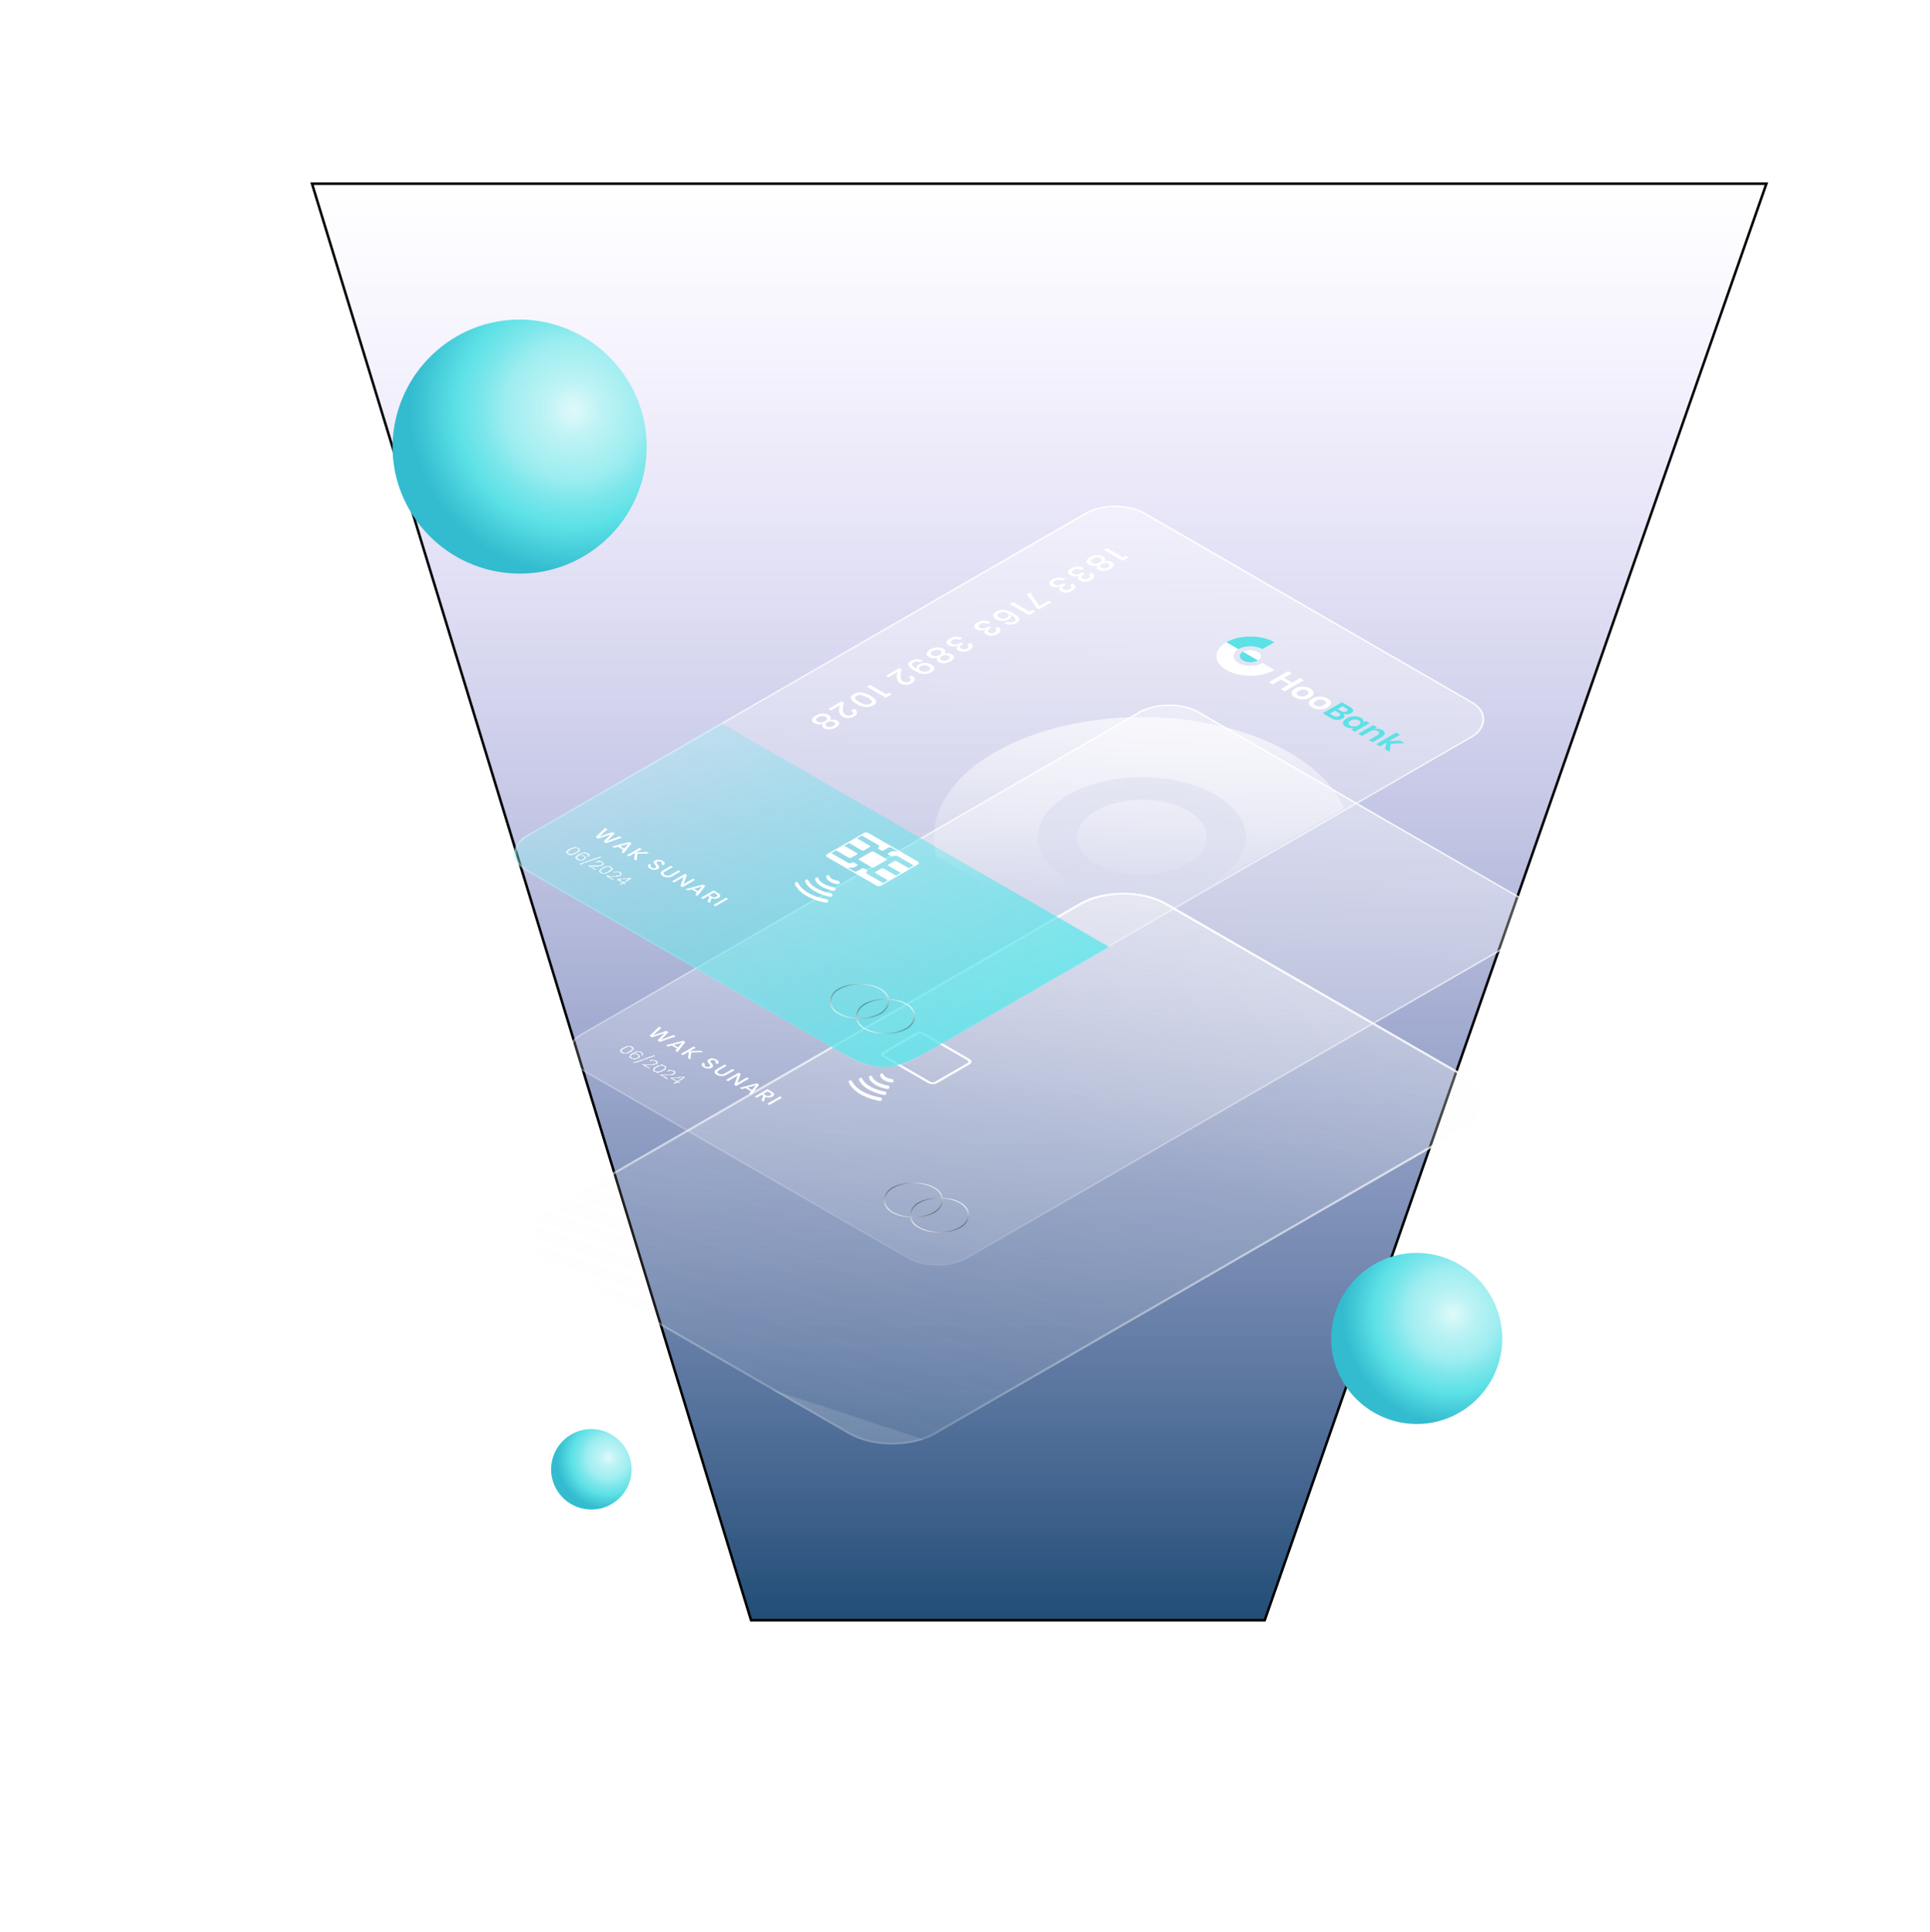 <svg width="767" height="768" viewBox="0 0 767 768" fill="none" xmlns="http://www.w3.org/2000/svg">
<g filter="url(#filter0_f_97904_92)">
<path d="M124 73L298.468 644H502.608L702 73H124Z" fill="url(#paint0_linear_97904_92)"/>
<path d="M124 73L298.468 644H502.608L702 73H124Z" stroke="black"/>
</g>
<path d="M203.219 227.884C175.332 226.009 154.241 201.872 156.116 174.219C158.225 146.332 182.128 125.241 210.015 127.116C237.668 129.225 258.759 153.128 256.884 181.015C255.009 208.668 230.872 229.759 203.219 227.884Z" fill="url(#paint1_radial_97904_92)"/>

<!-- Item 3 -->
<g class="item-3">
<g  filter="url(#filter1_b_97904_92)">
<rect width="178" height="284" rx="20" transform="matrix(0.866 0.5 -0.866 0.5 446.359 349)" fill="url(#paint2_linear_97904_92)"/>
<rect x="-2.98023e-08" y="0.5" width="177" height="283" rx="19.5" transform="matrix(0.866 0.5 -0.866 0.5 446.792 349.25)" stroke="url(#paint3_linear_97904_92)"/>
</g>
</g>
<!-- End Item 3 -->

<!-- Item 2 -->
<g class="item-2">
<g  filter="url(#filter2_d_97904_92)">
<rect x="-2.05613e-08" y="0.345" width="177.31" height="283.558" rx="13.454" transform="matrix(0.866 0.5 -0.866 0.5 464.873 267.172)" fill="url(#paint4_linear_97904_92)" stroke="url(#paint5_linear_97904_92)" stroke-width="0.69"/>
<g opacity="0.9">
<rect opacity="0.75" x="4.47035e-08" y="-0.25" width="19.29" height="19.29" rx="9.645" transform="matrix(-0.866 -0.5 0.866 -0.5 373.562 483.496)" stroke="url(#paint6_linear_97904_92)" stroke-width="0.5"/>
<rect opacity="0.7" x="4.47035e-08" y="-0.25" width="19.29" height="19.29" rx="9.645" transform="matrix(-0.866 -0.5 0.866 -0.5 363.216 477.522)" stroke="url(#paint7_linear_97904_92)" stroke-width="0.5"/>
</g>
<g filter="url(#filter3_d_97904_92)">
<path d="M268.587 401.924L262.263 404.118L261.26 403.539L264.106 400.662L259.123 402.305L258.119 401.726L261.919 398.075L262.815 398.592L259.575 401.473L264.802 399.739L265.705 400.26L262.701 403.278L267.691 401.407L268.587 401.924ZM269.09 406.793L266.953 405.559L265.469 405.969L264.594 405.464L271.442 403.663L272.381 404.206L269.255 408.155L268.38 407.65L269.09 406.793ZM269.491 406.296L271.018 404.446L267.814 405.327L269.491 406.296ZM274.723 408.356L274.393 411.121L273.396 410.546L273.74 408.037L271.396 409.391L270.579 408.919L275.64 405.997L276.458 406.468L274.142 407.806L278.465 407.628L279.455 408.199L274.723 408.356ZM282.793 414.415C282.544 414.558 282.253 414.657 281.918 414.713C281.588 414.765 281.237 414.758 280.864 414.692C280.491 414.626 280.128 414.49 279.774 414.286C279.43 414.088 279.182 413.875 279.029 413.649C278.881 413.42 278.835 413.195 278.892 412.974C278.95 412.753 279.11 412.553 279.373 412.374L280.248 412.879C280.052 413.02 279.956 413.182 279.961 413.367C279.97 413.555 280.114 413.729 280.391 413.889C280.64 414.032 280.898 414.104 281.165 414.104C281.438 414.107 281.679 414.048 281.889 413.926C282.071 413.821 282.169 413.707 282.183 413.582C282.203 413.456 282.172 413.33 282.09 413.206C282.009 413.082 281.882 412.92 281.71 412.721C281.495 412.481 281.337 412.274 281.237 412.101C281.141 411.929 281.12 411.749 281.173 411.558C281.225 411.368 281.407 411.183 281.717 411.004C281.99 410.846 282.296 410.747 282.635 410.706C282.975 410.664 283.323 410.683 283.682 410.763C284.045 410.841 284.389 410.973 284.714 411.161C285.231 411.459 285.515 411.767 285.568 412.084C285.625 412.404 285.474 412.692 285.116 412.949L284.234 412.44C284.392 412.31 284.463 412.164 284.449 412.001C284.444 411.838 284.315 411.684 284.062 411.538C283.833 411.405 283.589 411.333 283.331 411.322C283.077 411.309 282.841 411.365 282.621 411.492C282.449 411.591 282.353 411.702 282.334 411.823C282.32 411.942 282.351 412.062 282.427 412.183C282.513 412.305 282.64 412.463 282.807 412.659C283.027 412.902 283.185 413.112 283.28 413.289C283.386 413.465 283.41 413.65 283.352 413.843C283.3 414.039 283.113 414.23 282.793 414.415ZM288.824 413.608L285.819 415.342C285.37 415.602 285.134 415.851 285.11 416.092C285.091 416.334 285.26 416.559 285.619 416.766C285.972 416.971 286.357 417.066 286.773 417.052C287.194 417.041 287.629 416.906 288.078 416.646L291.082 414.912L291.9 415.384L288.895 417.118C288.202 417.518 287.497 417.718 286.78 417.718C286.068 417.716 285.418 417.545 284.83 417.205C284.247 416.868 283.955 416.496 283.955 416.087C283.96 415.676 284.309 415.271 285.002 414.87L288.006 413.136L288.824 413.608ZM292.601 421.634L291.784 421.162L293.06 417.586L289.325 419.742L288.507 419.27L293.562 416.352L294.38 416.824L293.089 420.409L296.839 418.244L297.656 418.716L292.601 421.634ZM298.423 423.729L296.287 422.495L294.803 422.905L293.928 422.4L300.775 420.599L301.714 421.141L298.588 425.09L297.713 424.585L298.423 423.729ZM298.825 423.232L300.352 421.381L297.147 422.263L298.825 423.232ZM302.572 427.391L303.332 425.495L302.751 425.159L300.729 426.327L299.912 425.855L304.974 422.932L306.759 423.963C307.338 424.297 307.634 424.631 307.648 424.965C307.667 425.301 307.445 425.604 306.982 425.871C306.585 426.1 306.147 426.223 305.669 426.24C305.196 426.259 304.713 426.168 304.221 425.967L303.49 427.92L302.572 427.391ZM303.332 424.824L304.236 425.346C304.895 425.726 305.517 425.749 306.1 425.412C306.377 425.252 306.511 425.081 306.501 424.899C306.501 424.716 306.331 424.527 305.992 424.331L305.089 423.81L303.332 424.824ZM310.793 426.292L305.732 429.215L304.914 428.743L309.976 425.82L310.793 426.292Z" fill="white"/>
</g>
<g filter="url(#filter4_d_97904_92)">
<path d="M247.682 406.415C247.004 406.806 246.588 407.175 246.433 407.522C246.277 407.869 246.475 408.202 247.024 408.519C247.574 408.836 248.15 408.95 248.751 408.861C249.357 408.773 249.998 408.534 250.675 408.143C251.344 407.757 251.754 407.389 251.906 407.039C252.061 406.692 251.864 406.36 251.314 406.042C250.765 405.725 250.189 405.611 249.588 405.701C248.99 405.788 248.355 406.026 247.682 406.415ZM250.137 407.833C249.791 408.033 249.474 408.186 249.187 408.291C248.908 408.397 248.63 408.45 248.351 408.45C248.072 408.45 247.801 408.374 247.538 408.222C247.279 408.073 247.15 407.918 247.15 407.757C247.15 407.596 247.239 407.434 247.419 407.27C247.606 407.107 247.873 406.925 248.219 406.725C248.562 406.527 248.873 406.376 249.151 406.27C249.434 406.166 249.713 406.116 249.988 406.118C250.267 406.118 250.536 406.193 250.794 406.342C251.057 406.494 251.189 406.65 251.189 406.811C251.193 406.97 251.103 407.13 250.92 407.291C250.741 407.454 250.48 407.635 250.137 407.833ZM254.686 409.355C254.905 409.191 255.012 409.03 255.008 408.872C255.012 408.713 254.893 408.564 254.65 408.423C254.311 408.228 253.923 408.155 253.485 408.206C253.051 408.259 252.549 408.45 251.979 408.779L251.764 408.91C252.063 408.806 252.389 408.776 252.744 408.82C253.102 408.861 253.427 408.966 253.718 409.134C254.136 409.375 254.337 409.636 254.321 409.917C254.309 410.2 254.078 410.471 253.628 410.731C253.365 410.883 253.074 410.991 252.756 411.055C252.441 411.117 252.113 411.123 251.77 411.073C251.435 411.022 251.111 410.906 250.796 410.724C250.195 410.377 249.97 410.029 250.121 409.679C250.276 409.332 250.679 408.971 251.328 408.596C252.077 408.163 252.758 407.908 253.371 407.83C253.993 407.752 254.576 407.87 255.122 408.185C255.524 408.418 255.719 408.661 255.707 408.917C255.699 409.174 255.532 409.42 255.206 409.655L254.686 409.355ZM251.268 409.265C250.977 409.433 250.816 409.623 250.784 409.834C250.76 410.046 250.918 410.249 251.256 410.445C251.535 410.606 251.84 410.687 252.17 410.69C252.505 410.69 252.822 410.603 253.12 410.431C253.443 410.245 253.604 410.055 253.604 409.862C253.608 409.666 253.463 409.483 253.168 409.313C253.001 409.217 252.808 409.144 252.589 409.096C252.369 409.048 252.142 409.036 251.907 409.061C251.676 409.084 251.463 409.152 251.268 409.265ZM260.422 409.734L252.135 412.629L251.609 412.325L259.89 409.427L260.422 409.734ZM255.487 412.901C256.618 413.03 257.61 413.083 258.463 413.06C259.319 413.035 259.94 412.911 260.327 412.688C260.566 412.55 260.695 412.403 260.715 412.249C260.743 412.095 260.622 411.94 260.351 411.784C260.072 411.623 259.771 411.553 259.449 411.573C259.13 411.592 258.807 411.686 258.481 411.856L257.943 411.546C258.441 411.29 258.947 411.166 259.46 411.173C259.978 411.178 260.444 411.3 260.859 411.539C261.253 411.766 261.46 412.008 261.48 412.263C261.5 412.518 261.317 412.758 260.93 412.981C260.612 413.165 260.183 413.292 259.646 413.364C259.116 413.435 258.554 413.463 257.961 413.446C257.375 413.43 256.822 413.384 256.3 413.308L258.439 414.543L257.991 414.802L255.093 413.129L255.487 412.901ZM260.682 413.92C260.005 414.311 259.588 414.68 259.433 415.028C259.278 415.375 259.475 415.707 260.024 416.025C260.574 416.342 261.15 416.456 261.751 416.366C262.357 416.279 262.998 416.04 263.675 415.649C264.344 415.262 264.755 414.894 264.906 414.545C265.061 414.197 264.864 413.865 264.314 413.548C263.765 413.23 263.189 413.117 262.588 413.206C261.99 413.294 261.355 413.532 260.682 413.92ZM263.137 415.338C262.791 415.538 262.474 415.691 262.187 415.797C261.909 415.903 261.63 415.956 261.351 415.956C261.072 415.956 260.801 415.88 260.538 415.728C260.279 415.578 260.15 415.423 260.15 415.262C260.15 415.101 260.24 414.939 260.419 414.776C260.606 414.613 260.873 414.431 261.219 414.231C261.562 414.033 261.873 413.881 262.151 413.775C262.434 413.672 262.713 413.621 262.988 413.624C263.267 413.624 263.536 413.698 263.795 413.848C264.057 414 264.189 414.156 264.189 414.317C264.193 414.476 264.103 414.636 263.92 414.797C263.741 414.96 263.48 415.14 263.137 415.338ZM262.547 416.978C263.679 417.106 264.67 417.159 265.523 417.136C266.379 417.111 267.001 416.987 267.387 416.764C267.626 416.626 267.755 416.48 267.775 416.326C267.803 416.172 267.682 416.016 267.411 415.86C267.132 415.699 266.831 415.629 266.509 415.649C266.19 415.668 265.867 415.762 265.541 415.932L265.003 415.622C265.501 415.367 266.007 415.242 266.521 415.249C267.039 415.254 267.505 415.376 267.919 415.615C268.313 415.843 268.52 416.084 268.54 416.339C268.56 416.595 268.377 416.834 267.991 417.057C267.672 417.241 267.244 417.369 266.706 417.44C266.176 417.511 265.614 417.539 265.021 417.523C264.435 417.507 263.882 417.461 263.36 417.385L265.499 418.62L265.051 418.878L262.153 417.205L262.547 416.978ZM266.421 418.58L266.875 418.317L271.859 417.938L272.444 418.276L269.642 419.894L270.263 420.253L269.791 420.525L269.17 420.166L268.202 420.725L267.652 420.408L268.62 419.849L266.421 418.58ZM271.267 418.362L267.467 418.638L269.128 419.597L271.267 418.362Z" fill="white" fill-opacity="0.7" shape-rendering="crispEdges"/>
</g>
<rect x="-2.98023e-08" y="0.5" width="23.86" height="18.042" rx="1.5" transform="matrix(0.866 0.5 -0.866 0.5 366.039 400.822)" stroke="white"/>
<g style="mix-blend-mode:overlay">
<path d="M354.403 420.599C353.205 420.439 350.741 419.763 350.47 418.333M352.777 423.164C350.919 422.889 346.966 421.726 346.018 419.269M351.559 425.566C349.084 425.174 343.714 423.529 342.034 420.078M349.826 427.91C346.811 427.499 340.218 425.557 337.966 421.076" stroke="white" stroke-width="1.38" stroke-linecap="round" stroke-linejoin="round"/>
</g>
</g>
 </g>

<!-- End Item 2  -->


<!-- Item 1  -->
<g filter="url(#filter5_d_97904_92)">
<g filter="url(#filter6_b_97904_92)">
<rect width="178" height="284.248" rx="13.799" transform="matrix(0.866 0.5 -0.866 0.5 439.166 175)" fill="url(#paint8_linear_97904_92)"/>
<rect x="-2.05613e-08" y="0.345" width="177.31" height="283.558" rx="13.454" transform="matrix(0.866 0.5 -0.866 0.5 439.465 175.172)" stroke="url(#paint9_linear_97904_92)" stroke-width="0.69"/>
</g>
<g filter="url(#filter7_b_97904_92)">
<path d="M282.624 265.38L436.776 354.38L371.052 392.326C359.786 398.83 354.153 402.083 347.152 402.083C340.152 402.083 334.519 398.83 323.253 392.326L216.9 330.922C205.633 324.418 200 321.166 200 317.124C200 313.083 205.633 309.83 216.9 303.326L282.624 265.38Z" fill="url(#paint10_linear_97904_92)"/>
</g>
<path d="M514.149 248.396L506.557 252.78L505.029 251.898L508.331 249.992L505.083 248.117L501.781 250.023L500.265 249.147L507.858 244.764L509.374 245.639L506.298 247.415L509.546 249.29L512.622 247.514L514.149 248.396ZM516.719 251.68C517.299 252.015 517.697 252.386 517.912 252.792C518.135 253.201 518.146 253.617 517.945 254.04C517.751 254.458 517.342 254.847 516.719 255.207C516.095 255.567 515.421 255.803 514.697 255.915C513.973 256.027 513.252 256.02 512.535 255.896C511.832 255.772 511.191 255.542 510.61 255.207C510.029 254.872 509.628 254.499 509.405 254.089C509.197 253.679 509.19 253.266 509.384 252.847C509.578 252.429 509.986 252.04 510.61 251.68C511.234 251.32 511.908 251.084 512.632 250.972C513.363 250.856 514.08 250.86 514.783 250.985C515.493 251.113 516.138 251.345 516.719 251.68ZM515.407 252.438C514.984 252.193 514.475 252.073 513.879 252.077C513.292 252.077 512.714 252.241 512.148 252.568C511.581 252.895 511.295 253.23 511.288 253.574C511.288 253.913 511.499 254.205 511.922 254.449C512.345 254.694 512.851 254.816 513.438 254.816C514.034 254.812 514.614 254.646 515.181 254.319C515.747 253.992 516.03 253.659 516.03 253.319C516.038 252.976 515.83 252.682 515.407 252.438ZM523.598 255.652C524.179 255.987 524.577 256.358 524.792 256.763C525.014 257.173 525.025 257.589 524.824 258.011C524.63 258.429 524.222 258.819 523.598 259.179C522.974 259.539 522.3 259.775 521.576 259.887C520.852 259.998 520.131 259.992 519.414 259.868C518.712 259.744 518.07 259.514 517.489 259.179C516.909 258.843 516.507 258.471 516.285 258.061C516.077 257.651 516.07 257.237 516.263 256.819C516.457 256.401 516.865 256.012 517.489 255.652C518.113 255.292 518.787 255.056 519.511 254.944C520.243 254.828 520.959 254.832 521.662 254.956C522.372 255.085 523.017 255.317 523.598 255.652ZM522.286 256.409C521.863 256.165 521.354 256.045 520.759 256.049C520.171 256.049 519.594 256.213 519.027 256.54C518.461 256.867 518.174 257.202 518.167 257.546C518.167 257.885 518.378 258.177 518.801 258.421C519.224 258.665 519.73 258.788 520.318 258.788C520.913 258.783 521.494 258.618 522.06 258.291C522.626 257.964 522.91 257.631 522.91 257.291C522.917 256.948 522.709 256.654 522.286 256.409Z" fill="white"/>
<path d="M529.843 261.704C530.208 262.022 530.355 262.36 530.284 262.716C530.226 263.072 529.968 263.382 529.509 263.647C528.871 264.016 528.151 264.183 527.348 264.15C526.559 264.117 525.76 263.867 524.949 263.399L521.691 261.517L529.284 257.134L532.478 258.978C533.245 259.421 533.664 259.858 533.736 260.288C533.815 260.723 533.55 261.116 532.94 261.468C532.467 261.741 531.954 261.892 531.402 261.921C530.857 261.954 530.338 261.882 529.843 261.704ZM527.617 259.847L528.982 260.636C529.362 260.855 529.732 260.973 530.09 260.99C530.463 261.006 530.807 260.923 531.123 260.741C531.438 260.559 531.585 260.363 531.564 260.151C531.542 259.94 531.331 259.719 530.929 259.487L529.585 258.711L527.617 259.847ZM525.885 262.511C526.287 262.743 526.681 262.871 527.068 262.896C527.462 262.917 527.828 262.83 528.165 262.635C528.502 262.441 528.649 262.227 528.606 261.996C528.577 261.764 528.362 261.532 527.961 261.3L526.53 260.474L524.444 261.679L525.885 262.511ZM536.874 263.317C537.376 263.607 537.688 263.923 537.81 264.267C537.932 264.61 537.867 264.942 537.616 265.26L538.853 264.546L540.359 265.416L534.401 268.856L532.895 267.986L534.142 267.266C533.59 267.411 533.013 267.45 532.411 267.384C531.816 267.314 531.267 267.134 530.765 266.844C530.264 266.554 529.934 266.223 529.776 265.85C529.618 265.478 529.654 265.093 529.884 264.695C530.127 264.298 530.561 263.919 531.185 263.559C531.809 263.199 532.461 262.951 533.142 262.814C533.838 262.677 534.508 262.655 535.153 262.746C535.799 262.837 536.372 263.027 536.874 263.317ZM536.025 264.354C535.551 264.081 535.017 263.95 534.422 263.963C533.827 263.975 533.261 264.136 532.723 264.447C532.185 264.757 531.905 265.084 531.884 265.428C531.87 265.767 532.099 266.074 532.572 266.347C533.031 266.612 533.562 266.74 534.164 266.732C534.781 266.724 535.351 266.568 535.874 266.266C536.405 265.96 536.673 265.631 536.681 265.279C536.702 264.927 536.483 264.619 536.025 264.354ZM545.368 268.208C546.056 268.606 546.379 269.053 546.336 269.55C546.293 270.046 545.863 270.531 545.045 271.003L541.582 273.002L540.077 272.133L543.368 270.233C543.841 269.959 544.085 269.678 544.099 269.388C544.121 269.094 543.92 268.825 543.497 268.581C543.067 268.333 542.583 268.215 542.045 268.227C541.507 268.239 540.977 268.397 540.453 268.699L537.291 270.524L535.775 269.649L541.733 266.209L543.249 267.085L542.056 267.774C542.615 267.633 543.185 267.602 543.766 267.681C544.361 267.759 544.895 267.935 545.368 268.208ZM546.401 275.784L547.036 273.145L544.433 274.648L542.917 273.772L550.875 269.177L552.392 270.053L547.918 272.636L552.349 272.338L554.145 273.375L548.671 273.642L548.251 276.852L546.401 275.784Z" fill="#5CE1E6"/>
<path d="M502.502 233.264C500.611 232.173 498.202 231.429 495.58 231.128C492.957 230.827 490.239 230.982 487.768 231.572C485.298 232.163 483.186 233.164 481.701 234.447C480.215 235.731 479.422 237.24 479.422 238.784C479.422 240.328 480.215 241.837 481.701 243.12C483.186 244.404 485.298 245.404 487.768 245.995C490.239 246.586 492.957 246.74 495.58 246.439C498.202 246.138 500.611 245.395 502.502 244.303L497.722 241.543C496.776 242.089 495.572 242.461 494.261 242.612C492.949 242.762 491.59 242.685 490.355 242.389C489.12 242.094 488.064 241.594 487.321 240.952C486.579 240.31 486.182 239.556 486.182 238.784C486.182 238.012 486.579 237.257 487.321 236.615C488.064 235.974 489.12 235.473 490.355 235.178C491.59 234.883 492.949 234.805 494.261 234.956C495.572 235.107 496.776 235.478 497.722 236.024L502.502 233.264Z" fill="white"/>
<path d="M502.502 233.264C501.246 232.54 499.756 231.965 498.116 231.572C496.475 231.18 494.717 230.978 492.942 230.978C491.167 230.978 489.408 231.18 487.768 231.572C486.128 231.965 484.638 232.54 483.382 233.264L488.162 236.024C488.79 235.662 489.535 235.374 490.355 235.178C491.175 234.982 492.054 234.881 492.942 234.881C493.83 234.881 494.709 234.982 495.529 235.178C496.349 235.374 497.094 235.662 497.722 236.024L502.502 233.264Z" fill="#5CE1E6"/>
<circle cx="3.45" cy="3.45" r="3.45" transform="matrix(0.866 0.5 -0.866 0.5 492.942 235.334)" fill="#5CE1E6"/>
<path d="M495.929 240.509C496.322 240.282 496.633 240.013 496.845 239.717C497.058 239.421 497.167 239.104 497.167 238.784C497.167 238.463 497.058 238.146 496.845 237.85C496.633 237.554 496.322 237.285 495.929 237.059C495.537 236.832 495.071 236.653 494.559 236.53C494.046 236.408 493.497 236.344 492.942 236.344C492.387 236.344 491.838 236.408 491.325 236.53C490.813 236.653 490.347 236.832 489.955 237.059L492.942 238.784L495.929 240.509Z" fill="white"/>
<g opacity="0.9">
<rect opacity="0.75" x="4.47035e-08" y="-0.25" width="19.29" height="19.29" rx="9.645" transform="matrix(-0.866 -0.5 0.866 -0.5 348.154 391.496)" stroke="url(#paint11_linear_97904_92)" stroke-width="0.5"/>
<rect opacity="0.7" x="4.47035e-08" y="-0.25" width="19.29" height="19.29" rx="9.645" transform="matrix(-0.866 -0.5 0.866 -0.5 337.808 385.522)" stroke="url(#paint12_linear_97904_92)" stroke-width="0.5"/>
</g>
<g filter="url(#filter8_d_97904_92)">
<path d="M443.501 198.362L444.652 199.027L442.222 200.43L434.629 196.046L435.919 195.301L442.361 199.02L443.501 198.362ZM437.902 200.887C438.275 201.102 438.515 201.357 438.623 201.651C438.73 201.945 438.68 202.259 438.472 202.595C438.257 202.934 437.87 203.265 437.31 203.588C436.751 203.911 436.181 204.132 435.6 204.253C435.012 204.377 434.464 204.408 433.955 204.346C433.439 204.288 432.994 204.151 432.621 203.936C432.205 203.696 431.958 203.425 431.879 203.122C431.793 202.824 431.897 202.512 432.191 202.185C431.56 202.375 430.947 202.448 430.352 202.402C429.764 202.361 429.23 202.201 428.75 201.924C428.011 201.498 427.696 201.013 427.803 200.471C427.918 199.933 428.398 199.42 429.244 198.931C430.09 198.443 430.979 198.165 431.911 198.099C432.844 198.041 433.679 198.225 434.417 198.652C434.898 198.929 435.174 199.237 435.245 199.577C435.324 199.92 435.199 200.274 434.869 200.639C435.435 200.469 435.98 200.407 436.504 200.452C437.02 200.502 437.486 200.647 437.902 200.887ZM436.493 201.477C436.106 201.253 435.679 201.152 435.213 201.173C434.747 201.202 434.295 201.342 433.858 201.595C433.421 201.847 433.177 202.108 433.127 202.377C433.084 202.651 433.256 202.899 433.643 203.122C434.03 203.346 434.464 203.443 434.944 203.414C435.418 203.389 435.869 203.253 436.299 203.004C436.73 202.756 436.966 202.495 437.009 202.222C437.052 201.949 436.88 201.7 436.493 201.477ZM433.288 199.378C432.851 199.126 432.36 199.012 431.815 199.037C431.277 199.066 430.757 199.225 430.255 199.515C429.753 199.805 429.477 200.105 429.427 200.415C429.384 200.73 429.581 201.013 430.019 201.266C430.463 201.522 430.951 201.626 431.481 201.576C432.012 201.535 432.517 201.376 432.998 201.098C433.471 200.825 433.747 200.533 433.826 200.223C433.905 199.912 433.725 199.631 433.288 199.378ZM429.568 208.008C429.067 208.298 428.547 208.495 428.009 208.598C427.478 208.706 426.969 208.722 426.482 208.648C425.987 208.577 425.55 208.433 425.17 208.213C424.689 207.936 424.424 207.625 424.374 207.282C424.324 206.946 424.51 206.619 424.933 206.301L424.879 206.27C424.205 206.485 423.571 206.59 422.976 206.586C422.381 206.59 421.821 206.441 421.298 206.139C420.66 205.771 420.352 205.349 420.373 204.873C420.402 204.401 420.81 203.937 421.599 203.482C422.409 203.014 423.266 202.755 424.17 202.706C425.08 202.66 425.976 202.85 426.858 203.277L425.643 203.978C425.17 203.755 424.671 203.645 424.148 203.649C423.632 203.658 423.148 203.792 422.696 204.053C422.273 204.297 422.062 204.548 422.062 204.804C422.054 205.065 422.226 205.297 422.578 205.5C423.001 205.744 423.488 205.835 424.04 205.773C424.585 205.715 425.166 205.508 425.783 205.152L426.073 204.984L427.084 205.568L426.794 205.736C425.611 206.402 425.424 206.969 426.234 207.437C426.586 207.64 426.969 207.737 427.385 207.729C427.801 207.721 428.195 207.609 428.568 207.394C428.941 207.178 429.138 206.932 429.16 206.655C429.188 206.381 429.013 206.106 428.633 205.829L429.837 205.133C430.533 205.593 430.859 206.071 430.816 206.568C430.78 207.069 430.364 207.549 429.568 208.008ZM422.107 212.316C421.605 212.606 421.086 212.802 420.548 212.906C420.017 213.013 419.508 213.03 419.021 212.956C418.526 212.885 418.089 212.74 417.709 212.521C417.228 212.244 416.963 211.933 416.913 211.589C416.863 211.254 417.049 210.927 417.472 210.608L417.418 210.577C416.744 210.793 416.11 210.898 415.515 210.894C414.919 210.898 414.36 210.749 413.837 210.447C413.199 210.079 412.89 209.656 412.912 209.18C412.941 208.708 413.349 208.245 414.138 207.789C414.948 207.322 415.805 207.063 416.708 207.013C417.619 206.968 418.515 207.158 419.397 207.584L418.182 208.286C417.709 208.063 417.21 207.953 416.687 207.957C416.171 207.965 415.687 208.1 415.235 208.361C414.812 208.605 414.6 208.855 414.6 209.112C414.593 209.373 414.765 209.605 415.117 209.807C415.54 210.052 416.027 210.143 416.579 210.081C417.124 210.023 417.705 209.816 418.322 209.46L418.612 209.292L419.623 209.876L419.333 210.043C418.15 210.71 417.963 211.277 418.773 211.745C419.125 211.948 419.508 212.045 419.924 212.037C420.34 212.028 420.734 211.916 421.107 211.701C421.48 211.486 421.677 211.24 421.699 210.962C421.727 210.689 421.552 210.414 421.172 210.136L422.376 209.441C423.072 209.901 423.398 210.379 423.355 210.875C423.319 211.376 422.903 211.856 422.107 212.316ZM407.985 219.178L404.102 213.67L405.393 212.925L409.093 218.377L412.857 216.204L413.922 216.818L408.91 219.712L407.985 219.178ZM406.223 219.885L407.374 220.549L404.943 221.953L397.35 217.569L398.641 216.824L405.083 220.543L406.223 219.885ZM396.375 224.54C397.35 224.954 398.214 224.943 398.967 224.509C399.512 224.194 399.702 223.832 399.537 223.422C399.379 223.016 398.838 222.546 397.913 222.012L397.537 221.808C397.816 222.093 397.892 222.406 397.763 222.745C397.634 223.085 397.325 223.395 396.838 223.677C396.092 224.107 395.285 224.316 394.418 224.304C393.55 224.291 392.711 224.051 391.901 223.583C391.414 223.302 391.073 222.993 390.88 222.658C390.693 222.327 390.679 221.983 390.837 221.627C391.001 221.276 391.367 220.936 391.934 220.609C393.031 219.976 394.124 219.738 395.214 219.895C396.304 220.052 397.444 220.475 398.634 221.162C399.996 221.948 400.796 222.662 401.032 223.304C401.269 223.946 400.889 224.554 399.892 225.129C399.146 225.56 398.365 225.767 397.548 225.75C396.723 225.738 395.945 225.558 395.214 225.21L396.375 224.54ZM396.289 221.211C395.823 220.942 395.296 220.795 394.708 220.771C394.128 220.75 393.572 220.893 393.041 221.199C392.59 221.46 392.364 221.743 392.364 222.05C392.357 222.36 392.59 222.652 393.063 222.925C393.572 223.219 394.099 223.366 394.644 223.366C395.189 223.366 395.694 223.232 396.16 222.962C396.583 222.718 396.827 222.433 396.892 222.106C396.956 221.779 396.755 221.48 396.289 221.211ZM392.374 229.483C391.872 229.772 391.352 229.969 390.815 230.072C390.284 230.18 389.775 230.197 389.287 230.122C388.793 230.052 388.355 229.907 387.975 229.687C387.495 229.41 387.23 229.1 387.179 228.756C387.129 228.421 387.316 228.094 387.739 227.775L387.685 227.744C387.011 227.959 386.376 228.065 385.781 228.061C385.186 228.065 384.627 227.916 384.104 227.614C383.465 227.245 383.157 226.823 383.179 226.347C383.207 225.875 383.616 225.411 384.405 224.956C385.215 224.488 386.072 224.229 386.975 224.18C387.886 224.134 388.782 224.325 389.664 224.751L388.448 225.453C387.975 225.229 387.477 225.119 386.954 225.124C386.437 225.132 385.953 225.266 385.502 225.527C385.079 225.771 384.867 226.022 384.867 226.279C384.86 226.539 385.032 226.771 385.383 226.974C385.806 227.218 386.294 227.309 386.846 227.247C387.391 227.189 387.972 226.982 388.588 226.626L388.879 226.459L389.89 227.042L389.599 227.21C388.416 227.876 388.23 228.443 389.04 228.911C389.391 229.114 389.775 229.211 390.191 229.203C390.607 229.195 391.001 229.083 391.374 228.868C391.747 228.653 391.944 228.406 391.965 228.129C391.994 227.856 391.818 227.58 391.438 227.303L392.643 226.608C393.338 227.067 393.665 227.545 393.622 228.042C393.586 228.543 393.17 229.023 392.374 229.483ZM381.317 235.866C380.815 236.156 380.295 236.353 379.757 236.456C379.227 236.564 378.718 236.581 378.23 236.506C377.735 236.436 377.298 236.291 376.918 236.071C376.438 235.794 376.172 235.484 376.122 235.14C376.072 234.805 376.258 234.478 376.681 234.159L376.628 234.128C375.954 234.343 375.319 234.449 374.724 234.445C374.129 234.449 373.57 234.3 373.046 233.997C372.408 233.629 372.1 233.207 372.121 232.731C372.15 232.259 372.559 231.795 373.347 231.34C374.158 230.872 375.014 230.613 375.918 230.564C376.828 230.518 377.725 230.709 378.606 231.135L377.391 231.837C376.918 231.613 376.42 231.503 375.896 231.508C375.38 231.516 374.896 231.65 374.444 231.911C374.021 232.155 373.81 232.406 373.81 232.662C373.803 232.923 373.975 233.155 374.326 233.358C374.749 233.602 375.237 233.693 375.789 233.631C376.334 233.573 376.914 233.366 377.531 233.01L377.821 232.843L378.832 233.426L378.542 233.594C377.359 234.26 377.172 234.827 377.983 235.295C378.334 235.498 378.718 235.595 379.133 235.587C379.549 235.579 379.944 235.467 380.316 235.252C380.689 235.036 380.886 234.79 380.908 234.513C380.937 234.24 380.761 233.964 380.381 233.687L381.586 232.992C382.281 233.451 382.607 233.929 382.564 234.426C382.528 234.927 382.113 235.407 381.317 235.866ZM374.329 237.591C374.702 237.806 374.942 238.061 375.049 238.355C375.157 238.649 375.107 238.963 374.899 239.299C374.684 239.638 374.296 239.969 373.737 240.292C373.178 240.615 372.608 240.836 372.027 240.957C371.439 241.081 370.891 241.112 370.382 241.05C369.865 240.992 369.421 240.855 369.048 240.64C368.632 240.4 368.385 240.129 368.306 239.826C368.22 239.528 368.324 239.216 368.618 238.889C367.987 239.079 367.374 239.152 366.779 239.106C366.191 239.065 365.657 238.905 365.176 238.628C364.438 238.202 364.122 237.717 364.23 237.175C364.345 236.637 364.825 236.124 365.671 235.635C366.517 235.147 367.406 234.869 368.338 234.803C369.27 234.745 370.106 234.929 370.844 235.356C371.325 235.633 371.601 235.941 371.672 236.281C371.751 236.624 371.626 236.978 371.296 237.343C371.862 237.173 372.407 237.111 372.931 237.156C373.447 237.206 373.913 237.351 374.329 237.591ZM372.92 238.181C372.533 237.957 372.106 237.856 371.64 237.877C371.174 237.906 370.722 238.046 370.285 238.299C369.848 238.551 369.604 238.812 369.554 239.081C369.511 239.355 369.683 239.603 370.07 239.826C370.457 240.05 370.891 240.147 371.371 240.118C371.844 240.093 372.296 239.957 372.726 239.708C373.156 239.46 373.393 239.199 373.436 238.926C373.479 238.653 373.307 238.404 372.92 238.181ZM369.715 236.082C369.278 235.83 368.786 235.716 368.241 235.741C367.704 235.77 367.184 235.929 366.682 236.219C366.18 236.509 365.904 236.809 365.854 237.119C365.811 237.434 366.008 237.717 366.445 237.97C366.89 238.226 367.378 238.33 367.908 238.28C368.439 238.239 368.944 238.08 369.425 237.802C369.898 237.529 370.174 237.237 370.253 236.927C370.332 236.616 370.152 236.335 369.715 236.082ZM361.683 240.695C361.217 240.492 360.761 240.391 360.317 240.391C359.865 240.395 359.446 240.509 359.058 240.732C358.513 241.047 358.323 241.405 358.488 241.806C358.653 242.216 359.202 242.69 360.134 243.228L360.51 243.433C360.238 243.143 360.166 242.825 360.295 242.477C360.424 242.137 360.729 241.829 361.209 241.552C361.955 241.121 362.762 240.912 363.629 240.925C364.504 240.941 365.343 241.181 366.146 241.645C366.633 241.926 366.974 242.235 367.168 242.57C367.361 242.905 367.375 243.249 367.211 243.601C367.053 243.957 366.691 244.298 366.124 244.625C365.027 245.259 363.937 245.499 362.855 245.346C361.772 245.201 360.639 244.787 359.456 244.104C358.116 243.33 357.305 242.618 357.026 241.968C356.739 241.322 357.083 240.718 358.058 240.155C358.811 239.72 359.614 239.501 360.467 239.496C361.32 239.501 362.113 239.677 362.844 240.024L361.683 240.695ZM361.769 244.023C362.235 244.292 362.758 244.437 363.339 244.458C363.92 244.487 364.479 244.346 365.017 244.035C365.461 243.779 365.687 243.495 365.694 243.185C365.694 242.878 365.454 242.587 364.974 242.309C364.464 242.015 363.941 241.866 363.403 241.862C362.858 241.862 362.353 241.997 361.887 242.266C361.614 242.423 361.414 242.601 361.285 242.8C361.156 243.007 361.123 243.216 361.188 243.427C361.26 243.642 361.453 243.841 361.769 244.023ZM354.321 243.517C353.956 244.647 353.805 245.632 353.87 246.472C353.934 247.321 354.293 247.934 354.945 248.31C355.332 248.534 355.738 248.656 356.161 248.677C356.576 248.701 356.996 248.592 357.419 248.347C357.856 248.095 358.043 247.822 357.978 247.528C357.921 247.238 357.645 246.934 357.15 246.615L358.344 245.926C359.161 246.456 359.559 246.992 359.538 247.534C359.509 248.08 359.118 248.571 358.365 249.006C357.627 249.432 356.852 249.651 356.042 249.664C355.232 249.685 354.483 249.496 353.794 249.099C353.242 248.78 352.855 248.358 352.633 247.832C352.404 247.311 352.31 246.76 352.353 246.18C352.404 245.605 352.536 245.057 352.751 244.535L349.148 246.615L348.148 246.038L353.418 242.995L354.321 243.517ZM349.323 252.736L350.474 253.4L348.043 254.804L340.45 250.42L341.741 249.675L348.183 253.394L349.323 252.736ZM341.938 254.007C340.727 253.307 339.562 252.883 338.443 252.734C337.332 252.589 336.274 252.806 335.27 253.386C334.267 253.965 333.894 254.578 334.152 255.224C334.41 255.869 335.141 256.54 336.346 257.235C337.543 257.927 338.698 258.345 339.809 258.49C340.927 258.639 341.989 258.424 342.992 257.844C343.996 257.264 344.373 256.654 344.122 256.012C343.871 255.371 343.143 254.702 341.938 254.007ZM337.572 256.528C336.697 256.023 336.134 255.573 335.883 255.18C335.632 254.787 335.815 254.412 336.432 254.056C337.056 253.696 337.708 253.589 338.389 253.733C339.07 253.878 339.848 254.203 340.723 254.708C341.591 255.209 342.146 255.654 342.39 256.043C342.634 256.432 342.444 256.807 341.82 257.167C341.203 257.523 340.555 257.629 339.873 257.484C339.199 257.343 338.432 257.024 337.572 256.528ZM331.398 256.751C331.032 257.882 330.882 258.867 330.946 259.707C331.011 260.556 331.369 261.168 332.022 261.545C332.409 261.769 332.814 261.891 333.237 261.911C333.653 261.936 334.073 261.827 334.496 261.582C334.933 261.33 335.119 261.057 335.055 260.763C334.997 260.473 334.721 260.169 334.227 259.85L335.42 259.161C336.238 259.691 336.636 260.227 336.614 260.769C336.586 261.315 336.195 261.806 335.442 262.24C334.703 262.667 333.929 262.886 333.119 262.899C332.309 262.919 331.559 262.731 330.871 262.334C330.319 262.015 329.932 261.593 329.71 261.067C329.48 260.545 329.387 259.995 329.43 259.415C329.48 258.84 329.613 258.291 329.828 257.77L326.225 259.85L325.225 259.272L330.495 256.23L331.398 256.751ZM328.77 263.895C329.143 264.11 329.383 264.364 329.49 264.658C329.598 264.952 329.548 265.267 329.34 265.602C329.125 265.942 328.738 266.273 328.178 266.596C327.619 266.918 327.049 267.14 326.468 267.26C325.88 267.384 325.332 267.415 324.823 267.353C324.307 267.295 323.862 267.159 323.489 266.943C323.073 266.703 322.826 266.432 322.747 266.13C322.661 265.832 322.765 265.519 323.059 265.192C322.428 265.383 321.815 265.455 321.22 265.41C320.632 265.368 320.098 265.209 319.617 264.931C318.879 264.505 318.564 264.021 318.671 263.478C318.786 262.94 319.266 262.427 320.112 261.939C320.958 261.45 321.847 261.173 322.779 261.107C323.711 261.049 324.547 261.233 325.285 261.659C325.766 261.937 326.042 262.245 326.113 262.584C326.192 262.928 326.067 263.282 325.737 263.646C326.303 263.476 326.848 263.414 327.372 263.46C327.888 263.51 328.354 263.654 328.77 263.895ZM327.361 264.484C326.974 264.261 326.547 264.159 326.081 264.18C325.615 264.209 325.163 264.35 324.726 264.602C324.289 264.855 324.045 265.116 323.995 265.385C323.952 265.658 324.124 265.906 324.511 266.13C324.898 266.353 325.332 266.451 325.812 266.422C326.285 266.397 326.737 266.26 327.167 266.012C327.598 265.764 327.834 265.503 327.877 265.23C327.92 264.956 327.748 264.708 327.361 264.484ZM324.156 262.386C323.719 262.133 323.228 262.019 322.683 262.044C322.145 262.073 321.625 262.232 321.123 262.522C320.621 262.812 320.345 263.112 320.295 263.423C320.252 263.737 320.449 264.021 320.887 264.273C321.331 264.53 321.819 264.633 322.349 264.584C322.88 264.542 323.385 264.383 323.866 264.106C324.339 263.832 324.615 263.541 324.694 263.23C324.773 262.92 324.593 262.638 324.156 262.386Z" fill="white"/>
</g>
<g filter="url(#filter9_d_97904_92)">
<path d="M243.179 309.924L236.855 312.118L235.851 311.539L238.698 308.662L233.715 310.305L232.711 309.726L236.511 306.075L237.407 306.592L234.166 309.473L239.393 307.739L240.297 308.26L237.293 311.278L242.283 309.407L243.179 309.924ZM243.682 314.793L241.545 313.559L240.061 313.969L239.186 313.464L246.033 311.663L246.973 312.206L243.846 316.155L242.972 315.65L243.682 314.793ZM244.083 314.296L245.61 312.446L242.405 313.327L244.083 314.296ZM249.315 316.356L248.985 319.121L247.988 318.546L248.332 316.037L245.988 317.391L245.17 316.919L250.232 313.997L251.05 314.468L248.734 315.806L253.057 315.628L254.047 316.199L249.315 316.356ZM257.385 322.415C257.136 322.558 256.845 322.657 256.51 322.713C256.18 322.765 255.829 322.758 255.456 322.692C255.083 322.626 254.72 322.49 254.366 322.286C254.022 322.088 253.773 321.875 253.621 321.649C253.472 321.42 253.427 321.195 253.484 320.974C253.542 320.753 253.702 320.553 253.965 320.374L254.839 320.879C254.643 321.02 254.548 321.182 254.553 321.367C254.562 321.555 254.706 321.729 254.983 321.889C255.231 322.032 255.489 322.104 255.757 322.104C256.03 322.107 256.271 322.048 256.481 321.926C256.663 321.821 256.761 321.707 256.775 321.582C256.794 321.456 256.763 321.33 256.682 321.206C256.601 321.082 256.474 320.92 256.302 320.721C256.087 320.481 255.929 320.274 255.829 320.101C255.733 319.929 255.712 319.749 255.764 319.558C255.817 319.368 255.999 319.183 256.309 319.004C256.582 318.846 256.888 318.747 257.227 318.706C257.566 318.664 257.915 318.683 258.274 318.763C258.637 318.841 258.981 318.973 259.306 319.161C259.822 319.459 260.107 319.767 260.159 320.084C260.217 320.404 260.066 320.692 259.708 320.949L258.826 320.44C258.984 320.31 259.055 320.164 259.041 320.001C259.036 319.838 258.907 319.684 258.654 319.538C258.424 319.405 258.181 319.333 257.922 319.322C257.669 319.309 257.432 319.365 257.213 319.492C257.041 319.591 256.945 319.702 256.926 319.823C256.911 319.942 256.943 320.062 257.019 320.183C257.105 320.305 257.232 320.463 257.399 320.659C257.619 320.902 257.777 321.112 257.872 321.289C257.977 321.465 258.001 321.65 257.944 321.843C257.891 322.039 257.705 322.23 257.385 322.415ZM263.415 321.608L260.411 323.342C259.962 323.602 259.725 323.851 259.701 324.092C259.682 324.334 259.852 324.559 260.211 324.766C260.564 324.971 260.949 325.066 261.365 325.052C261.786 325.041 262.22 324.906 262.67 324.646L265.674 322.912L266.491 323.384L263.487 325.118C262.794 325.518 262.089 325.718 261.372 325.718C260.66 325.716 260.01 325.545 259.422 325.205C258.839 324.868 258.547 324.496 258.547 324.087C258.552 323.676 258.901 323.271 259.594 322.87L262.598 321.136L263.415 321.608ZM267.193 329.634L266.376 329.162L267.652 325.586L263.917 327.742L263.099 327.27L268.154 324.352L268.971 324.824L267.681 328.409L271.431 326.244L272.248 326.716L267.193 329.634ZM273.015 331.729L270.878 330.495L269.394 330.905L268.52 330.4L275.367 328.599L276.306 329.141L273.18 333.09L272.305 332.585L273.015 331.729ZM273.417 331.232L274.944 329.381L271.739 330.263L273.417 331.232ZM277.164 335.391L277.924 333.495L277.343 333.159L275.321 334.327L274.504 333.855L279.566 330.932L281.351 331.963C281.929 332.297 282.226 332.631 282.24 332.965C282.259 333.301 282.037 333.604 281.573 333.871C281.177 334.1 280.739 334.223 280.261 334.24C279.788 334.259 279.305 334.168 278.813 333.967L278.082 335.92L277.164 335.391ZM277.924 332.824L278.827 333.346C279.487 333.726 280.108 333.749 280.691 333.412C280.969 333.252 281.103 333.081 281.093 332.899C281.093 332.716 280.923 332.527 280.584 332.331L279.681 331.81L277.924 332.824ZM285.385 334.292L280.323 337.215L279.506 336.743L284.568 333.82L285.385 334.292Z" fill="white"/>
</g>
<g filter="url(#filter10_d_97904_92)">
<path d="M222.273 314.415C221.596 314.806 221.18 315.175 221.025 315.522C220.869 315.869 221.066 316.202 221.616 316.519C222.166 316.836 222.741 316.95 223.343 316.861C223.948 316.773 224.59 316.534 225.267 316.143C225.936 315.757 226.346 315.389 226.498 315.039C226.653 314.692 226.456 314.36 225.906 314.042C225.356 313.725 224.781 313.611 224.179 313.701C223.582 313.788 222.947 314.026 222.273 314.415ZM224.729 315.833C224.383 316.033 224.066 316.186 223.779 316.291C223.5 316.397 223.221 316.45 222.943 316.45C222.664 316.45 222.393 316.374 222.13 316.222C221.871 316.073 221.742 315.918 221.742 315.757C221.742 315.596 221.831 315.434 222.01 315.27C222.198 315.107 222.465 314.925 222.811 314.725C223.154 314.527 223.464 314.376 223.743 314.27C224.026 314.166 224.305 314.116 224.58 314.118C224.859 314.118 225.127 314.193 225.386 314.342C225.649 314.494 225.781 314.65 225.781 314.811C225.785 314.97 225.695 315.13 225.512 315.291C225.333 315.454 225.072 315.635 224.729 315.833ZM229.277 317.355C229.497 317.191 229.604 317.03 229.6 316.872C229.604 316.713 229.485 316.564 229.242 316.423C228.903 316.228 228.515 316.155 228.077 316.206C227.642 316.259 227.14 316.45 226.571 316.779L226.356 316.91C226.655 316.806 226.981 316.776 227.336 316.82C227.694 316.861 228.019 316.966 228.31 317.134C228.728 317.375 228.929 317.636 228.913 317.917C228.901 318.2 228.67 318.471 228.22 318.731C227.957 318.883 227.666 318.991 227.348 319.055C227.033 319.117 226.704 319.123 226.362 319.073C226.027 319.022 225.703 318.906 225.388 318.724C224.786 318.377 224.561 318.029 224.713 317.679C224.868 317.332 225.27 316.971 225.92 316.596C226.668 316.163 227.35 315.908 227.963 315.83C228.584 315.752 229.168 315.87 229.714 316.185C230.116 316.418 230.311 316.661 230.299 316.917C230.291 317.174 230.124 317.42 229.797 317.655L229.277 317.355ZM225.86 317.265C225.569 317.433 225.408 317.623 225.376 317.834C225.352 318.046 225.509 318.249 225.848 318.445C226.127 318.606 226.431 318.687 226.762 318.69C227.097 318.69 227.413 318.603 227.712 318.431C228.035 318.245 228.196 318.055 228.196 317.862C228.2 317.666 228.055 317.483 227.76 317.313C227.593 317.217 227.399 317.144 227.18 317.096C226.961 317.048 226.734 317.036 226.499 317.061C226.268 317.084 226.055 317.152 225.86 317.265ZM235.014 317.734L226.727 320.629L226.201 320.325L234.482 317.427L235.014 317.734ZM230.079 320.901C231.21 321.03 232.202 321.083 233.054 321.06C233.911 321.035 234.532 320.911 234.919 320.688C235.158 320.55 235.287 320.403 235.307 320.249C235.335 320.095 235.213 319.94 234.943 319.784C234.664 319.623 234.363 319.553 234.04 319.573C233.722 319.592 233.399 319.686 233.072 319.856L232.535 319.546C233.033 319.29 233.538 319.166 234.052 319.173C234.57 319.178 235.036 319.3 235.45 319.539C235.845 319.766 236.052 320.008 236.072 320.263C236.092 320.518 235.908 320.758 235.522 320.981C235.203 321.165 234.775 321.292 234.238 321.364C233.708 321.435 233.146 321.463 232.553 321.446C231.967 321.43 231.413 321.384 230.892 321.308L233.031 322.543L232.582 322.802L229.685 321.129L230.079 320.901ZM235.273 321.92C234.596 322.311 234.18 322.68 234.025 323.028C233.869 323.375 234.067 323.707 234.616 324.025C235.166 324.342 235.741 324.456 236.343 324.366C236.948 324.279 237.59 324.04 238.267 323.649C238.936 323.262 239.346 322.894 239.498 322.545C239.653 322.197 239.456 321.865 238.906 321.548C238.357 321.23 237.781 321.117 237.179 321.206C236.582 321.294 235.947 321.532 235.273 321.92ZM237.729 323.338C237.383 323.538 237.066 323.691 236.779 323.797C236.5 323.903 236.221 323.956 235.943 323.956C235.664 323.956 235.393 323.88 235.13 323.728C234.871 323.578 234.742 323.423 234.742 323.262C234.742 323.101 234.831 322.939 235.011 322.776C235.198 322.613 235.465 322.431 235.811 322.231C236.154 322.033 236.464 321.881 236.743 321.775C237.026 321.672 237.305 321.621 237.58 321.624C237.859 321.624 238.127 321.698 238.386 321.848C238.649 322 238.781 322.156 238.781 322.317C238.785 322.476 238.695 322.636 238.512 322.797C238.333 322.96 238.072 323.14 237.729 323.338ZM237.139 324.978C238.27 325.106 239.262 325.159 240.115 325.136C240.971 325.111 241.592 324.987 241.979 324.764C242.218 324.626 242.347 324.48 242.367 324.326C242.395 324.172 242.274 324.016 242.003 323.86C241.724 323.699 241.423 323.629 241.101 323.649C240.782 323.668 240.459 323.762 240.133 323.932L239.595 323.622C240.093 323.367 240.599 323.242 241.112 323.249C241.63 323.254 242.096 323.376 242.511 323.615C242.905 323.843 243.112 324.084 243.132 324.339C243.152 324.595 242.969 324.834 242.582 325.057C242.264 325.241 241.835 325.369 241.298 325.44C240.768 325.511 240.206 325.539 239.613 325.523C239.027 325.507 238.474 325.461 237.952 325.385L240.091 326.62L239.643 326.878L236.745 325.205L237.139 324.978ZM241.013 326.58L241.467 326.317L246.45 325.938L247.036 326.276L244.234 327.894L244.855 328.253L244.383 328.525L243.762 328.166L242.794 328.725L242.244 328.408L243.212 327.849L241.013 326.58ZM245.859 326.362L242.059 326.638L243.72 327.597L245.859 326.362Z" fill="white" fill-opacity="0.7" shape-rendering="crispEdges"/>
</g>
<path d="M351.37 320.273C351.623 320.127 352.033 320.127 352.286 320.273L357.121 323.065C357.374 323.211 357.374 323.447 357.121 323.593L354.842 324.909C354.589 325.055 354.179 325.055 353.926 324.909L349.091 322.118C348.838 321.972 348.838 321.735 349.091 321.589L351.37 320.273Z" fill="white"/>
<path d="M330.793 314.296C331.046 314.15 331.456 314.15 331.709 314.296L336.544 317.088C336.797 317.234 336.797 317.471 336.544 317.617L334.265 318.932C334.012 319.079 333.602 319.079 333.349 318.932L328.513 316.141C328.26 315.995 328.26 315.758 328.513 315.612L330.793 314.296Z" fill="white"/>
<path d="M335.905 311.344C336.158 311.198 336.568 311.198 336.821 311.344L341.657 314.136C341.91 314.282 341.91 314.519 341.657 314.665L339.378 315.981C339.125 316.127 338.714 316.127 338.461 315.981L333.626 313.189C333.373 313.043 333.373 312.806 333.626 312.66L335.905 311.344Z" fill="white"/>
<path d="M342.296 316.51C342.549 316.364 342.959 316.364 343.212 316.51L348.176 319.376C348.429 319.522 348.429 319.758 348.176 319.905L343.34 322.696C343.087 322.842 342.677 322.842 342.424 322.696L337.461 319.831C337.208 319.685 337.208 319.448 337.461 319.302L342.296 316.51Z" fill="white"/>
<path d="M346.26 323.226C346.513 323.08 346.923 323.08 347.176 323.226L352.011 326.018C352.264 326.164 352.264 326.4 352.011 326.547L349.732 327.862C349.479 328.008 349.069 328.008 348.816 327.862L343.98 325.071C343.727 324.925 343.727 324.688 343.98 324.542L346.26 323.226Z" fill="white"/>
<path d="M344.99 313.847C345.52 314.153 345.52 314.648 344.99 314.954V314.954C344.814 315.056 344.814 315.221 344.99 315.323L346.194 316.018C346.447 316.164 346.857 316.164 347.11 316.018L348.889 314.991C349.143 314.844 349.488 314.762 349.847 314.762V314.762C350.055 314.762 350.158 314.617 350.012 314.532L340.656 309.13C340.403 308.984 339.992 308.984 339.739 309.13L338.738 309.708C338.485 309.854 338.485 310.091 338.738 310.237L344.99 313.847Z" fill="white"/>
<path d="M350.677 316.327C350.505 316.327 350.341 316.366 350.219 316.436L349.027 317.125C348.774 317.271 348.774 317.507 349.027 317.654L350.231 318.348C350.407 318.45 350.693 318.45 350.87 318.348V318.348C351.399 318.043 352.258 318.043 352.787 318.348L359.039 321.958C359.292 322.104 359.702 322.104 359.955 321.958L360.956 321.38C361.209 321.234 361.209 320.997 360.956 320.851L353.31 316.436C353.188 316.366 353.024 316.327 352.852 316.327L350.677 316.327Z" fill="white"/>
<path d="M340.646 325.359C340.117 325.054 340.117 324.558 340.646 324.253V324.253C340.823 324.151 340.823 323.986 340.646 323.884L339.443 323.189C339.19 323.043 338.78 323.043 338.527 323.189L336.748 324.216C336.494 324.362 336.149 324.445 335.789 324.445V324.445C335.582 324.445 335.478 324.59 335.625 324.674L344.981 330.076C345.234 330.222 345.644 330.222 345.897 330.076L346.898 329.498C347.151 329.352 347.151 329.115 346.898 328.969L340.646 325.359Z" fill="white"/>
<path d="M334.958 322.879C335.13 322.879 335.295 322.839 335.416 322.769L336.608 322.081C336.861 321.935 336.861 321.698 336.608 321.552L335.404 320.857C335.228 320.755 334.942 320.755 334.765 320.857V320.857C334.236 321.163 333.378 321.163 332.848 320.857L326.596 317.248C326.343 317.102 325.933 317.102 325.68 317.248L324.679 317.826C324.426 317.972 324.426 318.209 324.679 318.355L332.325 322.769C332.447 322.839 332.612 322.879 332.783 322.879L334.958 322.879Z" fill="white"/>
<rect x="-1.57639e-08" y="0.264" width="24.332" height="18.513" rx="0.793" transform="matrix(0.866 0.5 -0.866 0.5 340.427 308.705)" stroke="white" stroke-width="0.529"/>
<g style="mix-blend-mode:overlay">
<path d="M328.994 328.779C327.797 328.62 325.333 327.943 325.062 326.513M327.369 331.345C325.511 331.07 321.558 329.906 320.61 327.45M326.151 333.746C323.676 333.355 318.306 331.709 316.626 328.258M324.418 336.09C321.403 335.679 314.81 333.738 312.558 329.257" stroke="white" stroke-width="1.38" stroke-linecap="round" stroke-linejoin="round"/>
</g>
<path fill-rule="evenodd" clip-rule="evenodd" d="M479.942 328.186L530.095 299.23C529.109 296.951 527.83 294.708 526.26 292.52C522.738 287.61 517.842 283.102 511.81 279.163C507.119 276.099 501.742 273.38 495.789 271.083C482.184 265.835 466.189 263.034 449.826 263.034C433.463 263.034 417.468 265.835 403.863 271.083C390.258 276.332 379.654 283.792 373.392 292.52C367.516 300.71 365.711 309.672 368.149 318.402L402.403 338.178L420.576 327.686C414.791 324.346 410.851 320.091 409.255 315.458C407.659 310.825 408.478 306.023 411.609 301.659C414.74 297.295 420.042 293.565 426.845 290.941C433.647 288.317 441.645 286.916 449.826 286.916C458.008 286.916 466.005 288.317 472.808 290.941C475.072 291.814 477.169 292.81 479.076 293.911C482.541 295.911 485.375 298.259 487.431 300.848C487.643 301.116 487.847 301.386 488.043 301.659C490 304.387 491.054 307.285 491.179 310.207C491.188 310.404 491.192 310.601 491.192 310.799C491.192 312.355 490.928 313.916 490.397 315.458C489.898 316.906 489.171 318.316 488.229 319.674C488.168 319.762 488.106 319.85 488.043 319.938C485.974 322.822 482.936 325.458 479.076 327.686L479.942 328.186ZM431.544 321.353C421.447 315.524 421.447 306.073 431.544 300.244C441.64 294.415 458.01 294.415 468.106 300.244C478.203 306.073 478.203 315.524 468.106 321.353C463.147 324.217 456.674 325.673 450.174 325.724C450.058 325.725 449.941 325.725 449.825 325.725C449.709 325.725 449.592 325.725 449.476 325.724C442.976 325.673 436.503 324.217 431.544 321.353Z" fill="url(#paint13_linear_97904_92)"/>
</g>
<path d="M560.791 565.922C542.016 564.66 527.816 548.409 529.078 529.791C530.498 511.016 546.591 496.816 565.367 498.078C583.984 499.498 598.184 515.591 596.922 534.367C595.66 552.984 579.409 567.184 560.791 565.922Z" fill="url(#paint14_radial_97904_92)"/>
<path d="M233.961 599.963C225.125 599.369 218.443 591.722 219.037 582.961C219.705 574.125 227.278 567.443 236.114 568.037C244.875 568.705 251.557 576.278 250.963 585.114C250.369 593.875 242.722 600.557 233.961 599.963Z" fill="url(#paint15_radial_97904_92)"/>
<defs>
<!-- End item 1 -->

<filter id="filter0_f_97904_92" x="0.324" y="-50.5" width="825.38" height="818" filterUnits="userSpaceOnUse" color-interpolation-filters="sRGB">
<feFlood flood-opacity="0" result="BackgroundImageFix"/>
<feBlend mode="normal" in="SourceGraphic" in2="BackgroundImageFix" result="shape"/>
<feGaussianBlur stdDeviation="61.5" result="effect1_foregroundBlur_97904_92"/>
</filter>
<filter id="filter1_b_97904_92" x="201.554" y="345.858" width="397.812" height="237.284" filterUnits="userSpaceOnUse" color-interpolation-filters="sRGB">
<feFlood flood-opacity="0" result="BackgroundImageFix"/>
<feGaussianBlur in="BackgroundImageFix" stdDeviation="4.5"/>
<feComposite in2="SourceAlpha" operator="in" result="effect1_backgroundBlur_97904_92"/>
<feBlend mode="normal" in="SourceGraphic" in2="effect1_backgroundBlur_97904_92" result="shape"/>
</filter>
<filter id="filter2_d_97904_92" x="155.408" y="210.041" width="526.318" height="363.041" filterUnits="userSpaceOnUse" color-interpolation-filters="sRGB">
<feFlood flood-opacity="0" result="BackgroundImageFix"/>
<feColorMatrix in="SourceAlpha" type="matrix" values="0 0 0 0 0 0 0 0 0 0 0 0 0 0 0 0 0 0 127 0" result="hardAlpha"/>
<feOffset dy="9"/>
<feGaussianBlur stdDeviation="35"/>
<feComposite in2="hardAlpha" operator="out"/>
<feColorMatrix type="matrix" values="0 0 0 0 0 0 0 0 0 0 0 0 0 0 0 0 0 0 0.25 0"/>
<feBlend mode="normal" in2="BackgroundImageFix" result="effect1_dropShadow_97904_92"/>
<feBlend mode="normal" in="SourceGraphic" in2="effect1_dropShadow_97904_92" result="shape"/>
</filter>
<filter id="filter3_d_97904_92" x="255.807" y="398.037" width="56.051" height="33.206" filterUnits="userSpaceOnUse" color-interpolation-filters="sRGB">
<feFlood flood-opacity="0" result="BackgroundImageFix"/>
<feColorMatrix in="SourceAlpha" type="matrix" values="0 0 0 0 0 0 0 0 0 0 0 0 0 0 0 0 0 0 127 0" result="hardAlpha"/>
<feOffset dy="1"/>
<feGaussianBlur stdDeviation="0.5"/>
<feComposite in2="hardAlpha" operator="out"/>
<feColorMatrix type="matrix" values="0 0 0 0 0 0 0 0 0 0 0 0 0 0 0 0 0 0 0.15 0"/>
<feBlend mode="normal" in2="BackgroundImageFix" result="effect1_dropShadow_97904_92"/>
<feBlend mode="normal" in="SourceGraphic" in2="effect1_dropShadow_97904_92" result="shape"/>
</filter>
<filter id="filter4_d_97904_92" x="243.527" y="404.397" width="31.925" height="19.277" filterUnits="userSpaceOnUse" color-interpolation-filters="sRGB">
<feFlood flood-opacity="0" result="BackgroundImageFix"/>
<feColorMatrix in="SourceAlpha" type="matrix" values="0 0 0 0 0 0 0 0 0 0 0 0 0 0 0 0 0 0 127 0" result="hardAlpha"/>
<feOffset dy="1"/>
<feGaussianBlur stdDeviation="0.5"/>
<feComposite in2="hardAlpha" operator="out"/>
<feColorMatrix type="matrix" values="0 0 0 0 0 0 0 0 0 0 0 0 0 0 0 0 0 0 0.15 0"/>
<feBlend mode="normal" in2="BackgroundImageFix" result="effect1_dropShadow_97904_92"/>
<feBlend mode="normal" in="SourceGraphic" in2="effect1_dropShadow_97904_92" result="shape"/>
</filter>
<filter id="filter5_d_97904_92" x="164" y="161.041" width="466.318" height="303.041" filterUnits="userSpaceOnUse" color-interpolation-filters="sRGB">
<feFlood flood-opacity="0" result="BackgroundImageFix"/>
<feColorMatrix in="SourceAlpha" type="matrix" values="0 0 0 0 0 0 0 0 0 0 0 0 0 0 0 0 0 0 127 0" result="hardAlpha"/>
<feOffset dx="4" dy="22"/>
<feGaussianBlur stdDeviation="20"/>
<feComposite in2="hardAlpha" operator="out"/>
<feColorMatrix type="matrix" values="0 0 0 0 0 0 0 0 0 0 0 0 0 0 0 0 0 0 0.25 0"/>
<feBlend mode="normal" in2="BackgroundImageFix" result="effect1_dropShadow_97904_92"/>
<feBlend mode="normal" in="SourceGraphic" in2="effect1_dropShadow_97904_92" result="shape"/>
</filter>
<filter id="filter6_b_97904_92" x="193" y="172.041" width="400.318" height="237.041" filterUnits="userSpaceOnUse" color-interpolation-filters="sRGB">
<feFlood flood-opacity="0" result="BackgroundImageFix"/>
<feGaussianBlur in="BackgroundImageFix" stdDeviation="3.5"/>
<feComposite in2="SourceAlpha" operator="in" result="effect1_backgroundBlur_97904_92"/>
<feBlend mode="normal" in="SourceGraphic" in2="effect1_backgroundBlur_97904_92" result="shape"/>
</filter>
<filter id="filter7_b_97904_92" x="193" y="258.38" width="250.776" height="150.703" filterUnits="userSpaceOnUse" color-interpolation-filters="sRGB">
<feFlood flood-opacity="0" result="BackgroundImageFix"/>
<feGaussianBlur in="BackgroundImageFix" stdDeviation="3.5"/>
<feComposite in2="SourceAlpha" operator="in" result="effect1_backgroundBlur_97904_92"/>
<feBlend mode="normal" in="SourceGraphic" in2="effect1_backgroundBlur_97904_92" result="shape"/>
</filter>
<filter id="filter8_d_97904_92" x="316.744" y="194.531" width="128.717" height="74.762" filterUnits="userSpaceOnUse" color-interpolation-filters="sRGB">
<feFlood flood-opacity="0" result="BackgroundImageFix"/>
<feColorMatrix in="SourceAlpha" type="matrix" values="0 0 0 0 0 0 0 0 0 0 0 0 0 0 0 0 0 0 127 0" result="hardAlpha"/>
<feOffset dy="0.529"/>
<feGaussianBlur stdDeviation="0.264"/>
<feComposite in2="hardAlpha" operator="out"/>
<feColorMatrix type="matrix" values="0 0 0 0 0 0 0 0 0 0 0 0 0 0 0 0 0 0 0.2 0"/>
<feBlend mode="normal" in2="BackgroundImageFix" result="effect1_dropShadow_97904_92"/>
<feBlend mode="normal" in="SourceGraphic" in2="effect1_dropShadow_97904_92" result="shape"/>
</filter>
<filter id="filter9_d_97904_92" x="230.399" y="306.037" width="56.051" height="33.206" filterUnits="userSpaceOnUse" color-interpolation-filters="sRGB">
<feFlood flood-opacity="0" result="BackgroundImageFix"/>
<feColorMatrix in="SourceAlpha" type="matrix" values="0 0 0 0 0 0 0 0 0 0 0 0 0 0 0 0 0 0 127 0" result="hardAlpha"/>
<feOffset dy="1"/>
<feGaussianBlur stdDeviation="0.5"/>
<feComposite in2="hardAlpha" operator="out"/>
<feColorMatrix type="matrix" values="0 0 0 0 0 0 0 0 0 0 0 0 0 0 0 0 0 0 0.15 0"/>
<feBlend mode="normal" in2="BackgroundImageFix" result="effect1_dropShadow_97904_92"/>
<feBlend mode="normal" in="SourceGraphic" in2="effect1_dropShadow_97904_92" result="shape"/>
</filter>
<filter id="filter10_d_97904_92" x="218.119" y="312.397" width="31.925" height="19.277" filterUnits="userSpaceOnUse" color-interpolation-filters="sRGB">
<feFlood flood-opacity="0" result="BackgroundImageFix"/>
<feColorMatrix in="SourceAlpha" type="matrix" values="0 0 0 0 0 0 0 0 0 0 0 0 0 0 0 0 0 0 127 0" result="hardAlpha"/>
<feOffset dy="1"/>
<feGaussianBlur stdDeviation="0.5"/>
<feComposite in2="hardAlpha" operator="out"/>
<feColorMatrix type="matrix" values="0 0 0 0 0 0 0 0 0 0 0 0 0 0 0 0 0 0 0.15 0"/>
<feBlend mode="normal" in2="BackgroundImageFix" result="effect1_dropShadow_97904_92"/>
<feBlend mode="normal" in="SourceGraphic" in2="effect1_dropShadow_97904_92" result="shape"/>
</filter>
<linearGradient id="paint0_linear_97904_92" x1="413" y1="73" x2="413" y2="644" gradientUnits="userSpaceOnUse">
<stop stop-color="#BCA5FF" stop-opacity="0"/>
<stop offset="1" stop-color="#214D76"/>
</linearGradient>
<radialGradient id="paint1_radial_97904_92" cx="0" cy="0" r="1" gradientUnits="userSpaceOnUse" gradientTransform="translate(227.868 163.049) rotate(93.871) scale(64.968)">
<stop offset="0.009" stop-color="#DEF9FA"/>
<stop offset="0.172" stop-color="#BEF3F5"/>
<stop offset="0.42" stop-color="#9DEDF0"/>
<stop offset="0.551" stop-color="#7DE7EB"/>
<stop offset="0.715" stop-color="#5CE1E6"/>
<stop offset="1" stop-color="#33BBCF"/>
</radialGradient>
<linearGradient id="paint2_linear_97904_92" x1="-55.959" y1="-198.041" x2="78.975" y2="295.841" gradientUnits="userSpaceOnUse">
<stop stop-color="white" stop-opacity="0.7"/>
<stop offset="0.668" stop-color="#F9F9F9" stop-opacity="0.175"/>
<stop offset="1" stop-color="#F9F9F9" stop-opacity="0.1"/>
<stop offset="1" stop-color="white" stop-opacity="0.2"/>
</linearGradient>
<linearGradient id="paint3_linear_97904_92" x1="-3.5" y1="-9.24422e-07" x2="175" y2="284" gradientUnits="userSpaceOnUse">
<stop stop-color="white"/>
<stop offset="1" stop-color="white" stop-opacity="0.1"/>
</linearGradient>
<linearGradient id="paint4_linear_97904_92" x1="0" y1="0" x2="178" y2="284.248" gradientUnits="userSpaceOnUse">
<stop stop-color="white" stop-opacity="0.4"/>
<stop offset="1" stop-color="white" stop-opacity="0.1"/>
</linearGradient>
<linearGradient id="paint5_linear_97904_92" x1="-1.21225e-06" y1="9.5" x2="167.5" y2="284" gradientUnits="userSpaceOnUse">
<stop stop-color="white"/>
<stop offset="1" stop-color="white" stop-opacity="0.1"/>
</linearGradient>
<linearGradient id="paint6_linear_97904_92" x1="9.895" y1="0" x2="9.895" y2="19.79" gradientUnits="userSpaceOnUse">
<stop stop-color="white"/>
<stop offset="0.479" stop-opacity="0.5"/>
<stop offset="0.938" stop-color="white"/>
</linearGradient>
<linearGradient id="paint7_linear_97904_92" x1="9.895" y1="0" x2="9.895" y2="19.79" gradientUnits="userSpaceOnUse">
<stop stop-color="white"/>
<stop offset="0.479" stop-opacity="0.5"/>
<stop offset="0.938" stop-color="white"/>
</linearGradient>
<linearGradient id="paint8_linear_97904_92" x1="0" y1="0" x2="178" y2="284.248" gradientUnits="userSpaceOnUse">
<stop stop-color="white" stop-opacity="0.4"/>
<stop offset="1" stop-color="white" stop-opacity="0.1"/>
</linearGradient>
<linearGradient id="paint9_linear_97904_92" x1="-1.21225e-06" y1="9.5" x2="167.5" y2="284" gradientUnits="userSpaceOnUse">
<stop stop-color="white"/>
<stop offset="1" stop-color="white" stop-opacity="0.1"/>
</linearGradient>
<linearGradient id="paint10_linear_97904_92" x1="261.499" y1="85.5" x2="428.067" y2="426.832" gradientUnits="userSpaceOnUse">
<stop stop-color="#5AE5EA"/>
<stop offset="0.295" stop-color="#5AE5EA" stop-opacity="0"/>
<stop offset="1" stop-color="#5AE5EA"/>
</linearGradient>
<linearGradient id="paint11_linear_97904_92" x1="9.895" y1="0" x2="9.895" y2="19.79" gradientUnits="userSpaceOnUse">
<stop stop-color="white"/>
<stop offset="0.479" stop-opacity="0.5"/>
<stop offset="0.938" stop-color="white"/>
</linearGradient>
<linearGradient id="paint12_linear_97904_92" x1="9.895" y1="0" x2="9.895" y2="19.79" gradientUnits="userSpaceOnUse">
<stop stop-color="white"/>
<stop offset="0.479" stop-opacity="0.5"/>
<stop offset="0.938" stop-color="white"/>
</linearGradient>
<linearGradient id="paint13_linear_97904_92" x1="471.597" y1="225.934" x2="469.709" y2="333.043" gradientUnits="userSpaceOnUse">
<stop stop-color="white"/>
<stop offset="1" stop-color="white" stop-opacity="0"/>
</linearGradient>
<radialGradient id="paint14_radial_97904_92" cx="0" cy="0" r="1" gradientUnits="userSpaceOnUse" gradientTransform="translate(577.387 522.271) rotate(93.871) scale(43.741)">
<stop offset="0.009" stop-color="#DEF9FA"/>
<stop offset="0.172" stop-color="#BEF3F5"/>
<stop offset="0.42" stop-color="#9DEDF0"/>
<stop offset="0.551" stop-color="#7DE7EB"/>
<stop offset="0.715" stop-color="#5CE1E6"/>
<stop offset="1" stop-color="#33BBCF"/>
</radialGradient>
<radialGradient id="paint15_radial_97904_92" cx="0" cy="0" r="1" gradientUnits="userSpaceOnUse" gradientTransform="translate(241.77 579.421) rotate(93.871) scale(20.584)">
<stop offset="0.009" stop-color="#DEF9FA"/>
<stop offset="0.172" stop-color="#BEF3F5"/>
<stop offset="0.42" stop-color="#9DEDF0"/>
<stop offset="0.551" stop-color="#7DE7EB"/>
<stop offset="0.715" stop-color="#5CE1E6"/>
<stop offset="1" stop-color="#33BBCF"/>
</radialGradient>
</defs>
</svg>
